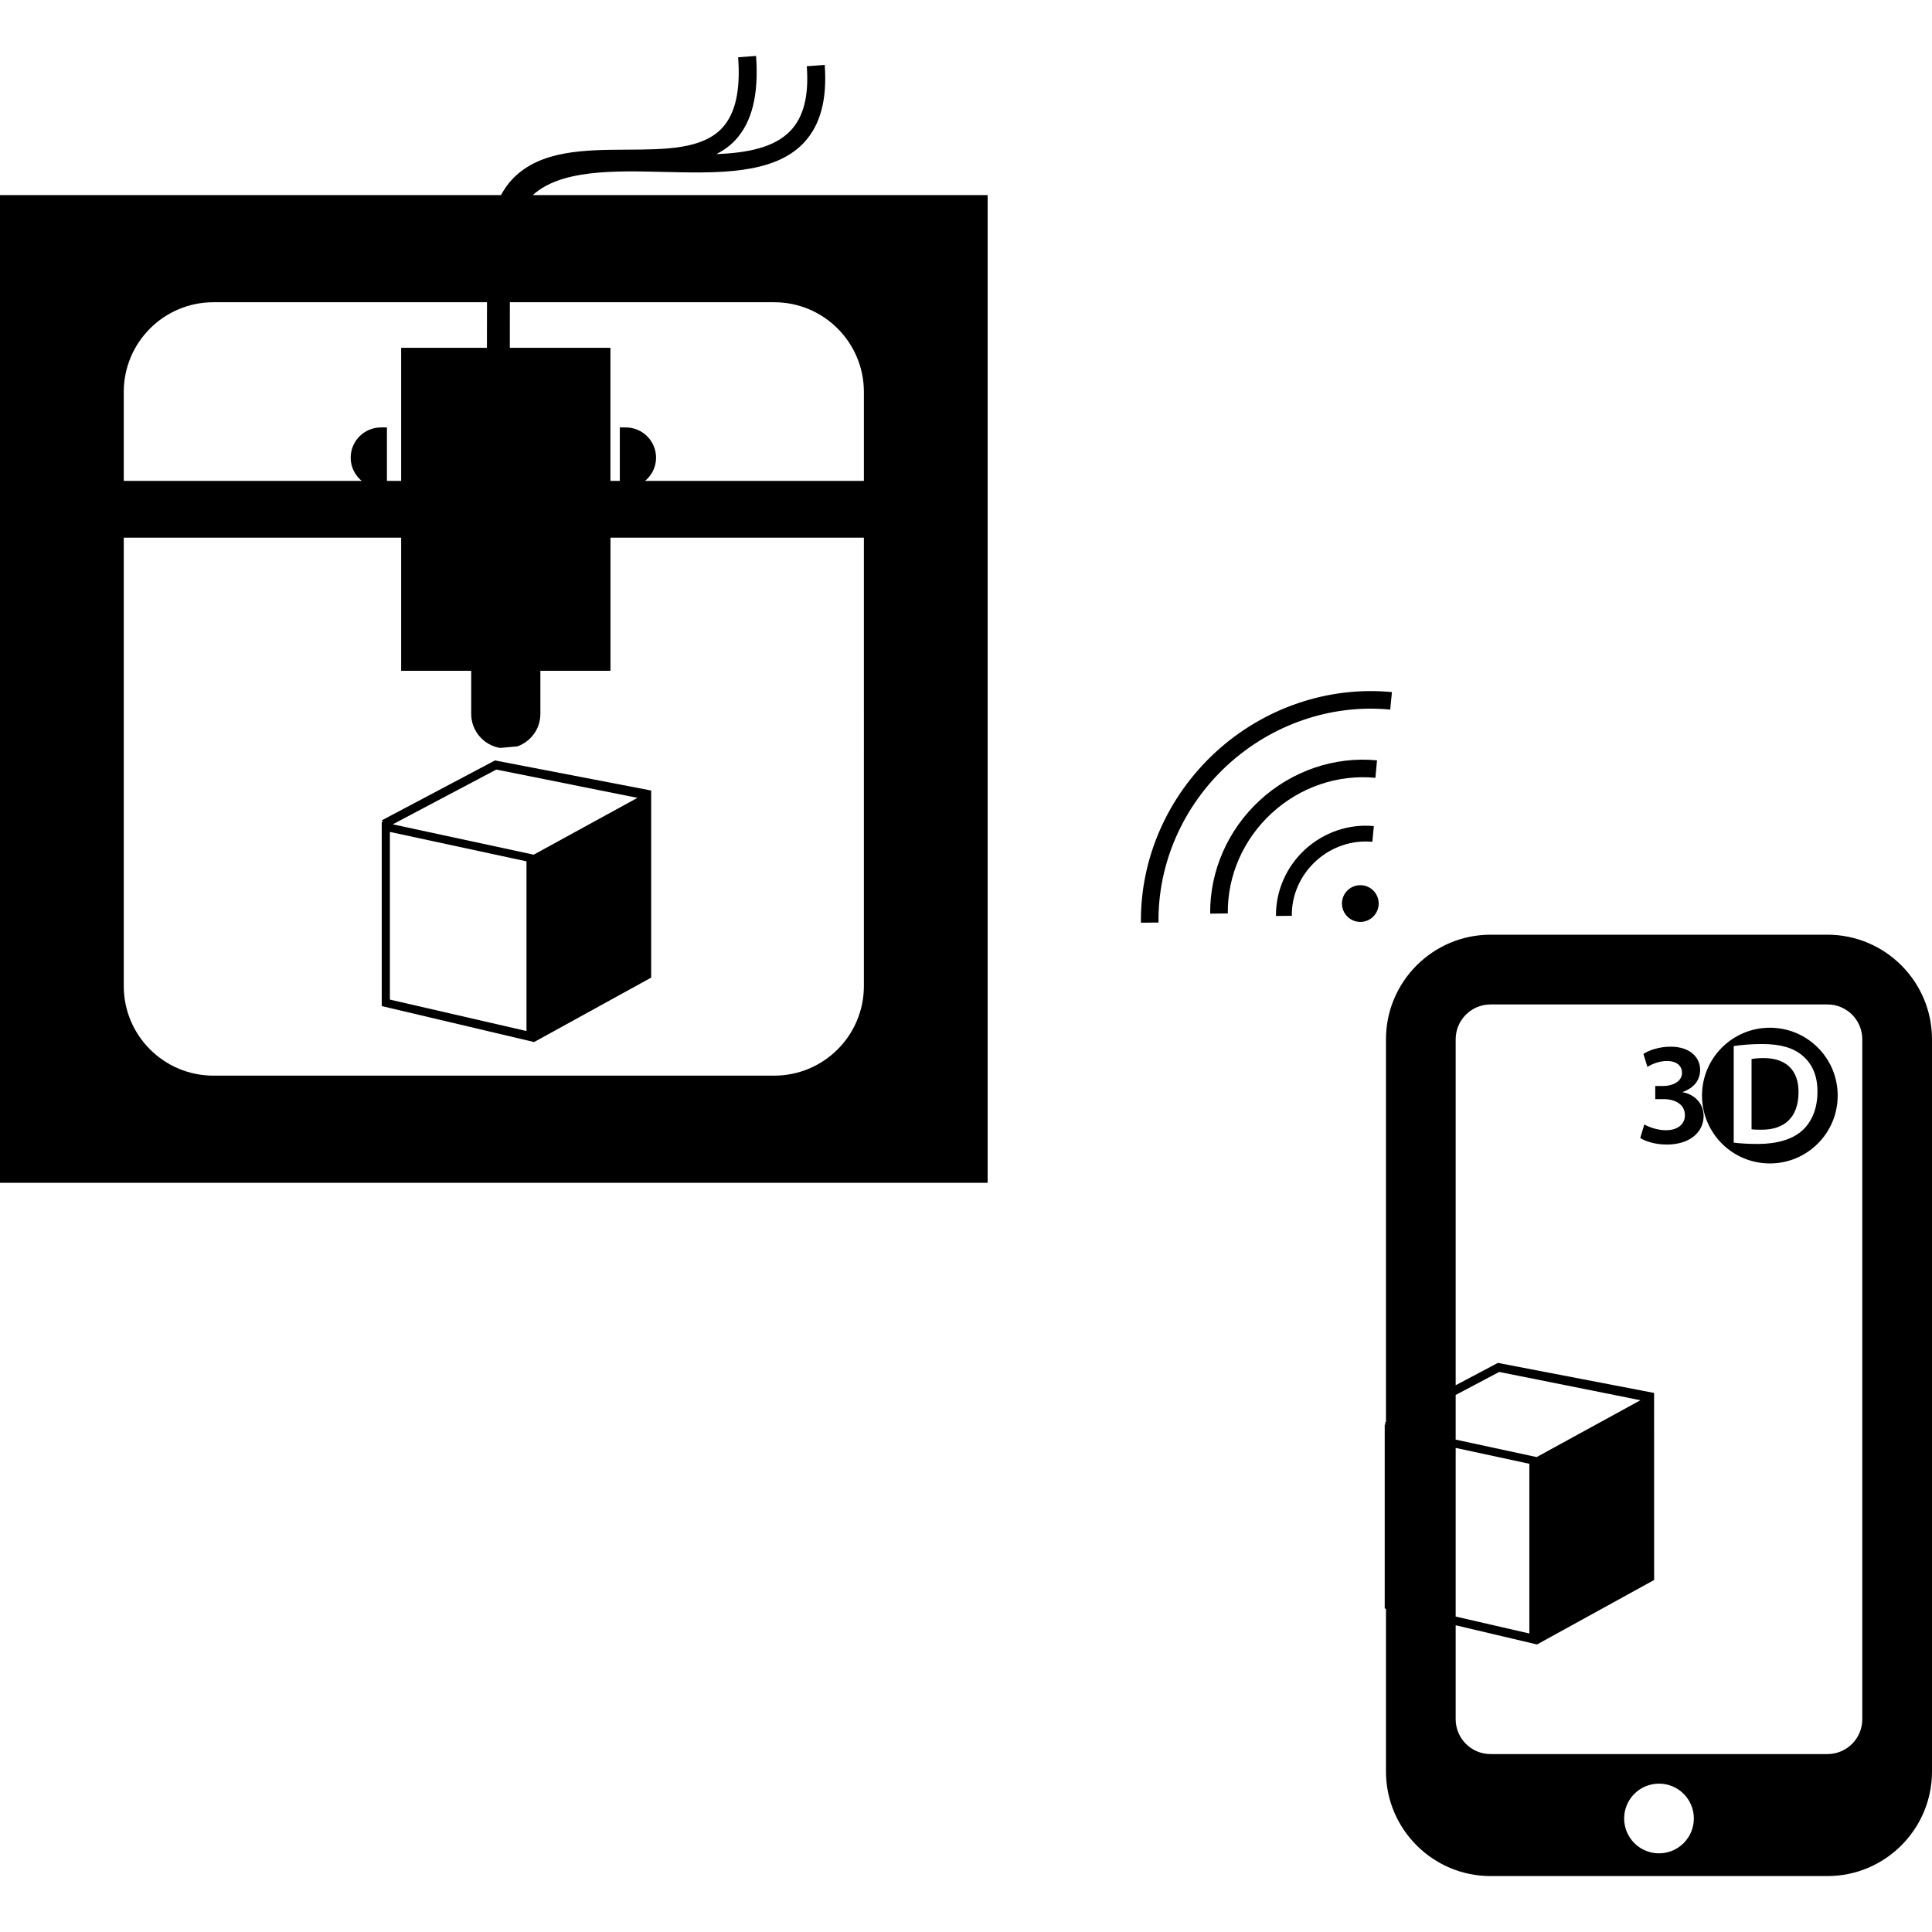 <?xml version="1.0" encoding="iso-8859-1"?>
<!-- Generator: Adobe Illustrator 16.0.0, SVG Export Plug-In . SVG Version: 6.00 Build 0)  -->
<!DOCTYPE svg PUBLIC "-//W3C//DTD SVG 1.1//EN" "http://www.w3.org/Graphics/SVG/1.1/DTD/svg11.dtd">
<svg version="1.1" id="Capa_1" xmlns="http://www.w3.org/2000/svg" xmlns:xlink="http://www.w3.org/1999/xlink" x="0px" y="0px"
	 width="55.434px" height="55.433px" viewBox="0 0 55.434 55.433" style="enable-background:new 0 0 55.434 55.433;"
	 xml:space="preserve">
<g>
	<g>
		<path d="M10.958,23.536l0.028,0.054l-0.033-0.006v5.283l4.372,1.032l3.359-1.849v-5.368l-4.482-0.863L10.958,23.536z
			 M15.106,29.583l-3.919-0.902v-4.811l3.919,0.844V29.583z M18.291,22.892l-2.978,1.631l-4.044-0.871l2.971-1.571L18.291,22.892z"
			/>
		<path d="M19.044,4.933c1.548,0.038,3.149,0.076,4.011-0.827c0.482-0.508,0.682-1.242,0.608-2.244L23.149,1.9
			c0.063,0.85-0.091,1.455-0.468,1.851c-0.46,0.484-1.229,0.635-2.126,0.671c0.202-0.105,0.388-0.234,0.546-0.405
			c0.479-0.519,0.673-1.308,0.592-2.412l-0.514,0.038C21.25,2.598,21.1,3.26,20.723,3.669c-0.568,0.614-1.622,0.62-2.739,0.625
			c-1.213,0.007-2.468,0.015-3.261,0.823c-0.138,0.139-0.25,0.303-0.35,0.481H0v28.339h28.338V5.598H15.286
			C16.091,4.867,17.589,4.897,19.044,4.933z M3.551,11.246c0-1.422,1.152-2.574,2.574-2.574h7.848
			c-0.001,0.393-0.002,0.841-0.002,1.308H11.51v3.818h-0.408v-1.534h-0.171c-0.48,0-0.869,0.389-0.869,0.869
			c0,0.268,0.124,0.506,0.316,0.665H3.551V11.246z M24.787,28.291c0,1.422-1.152,2.572-2.574,2.572H6.125
			c-1.422,0-2.574-1.15-2.574-2.572V15.427h7.959v3.819h2.01v1.237c0,0.491,0.357,0.896,0.825,0.977l0.499-0.044
			c0.385-0.137,0.661-0.5,0.661-0.933v-1.237h2.011v-3.819h7.271V28.291z M22.213,8.672c1.422,0,2.574,1.152,2.574,2.574v2.552
			h-6.279c0.192-0.159,0.316-0.397,0.316-0.665c0-0.48-0.39-0.869-0.869-0.869h-0.171v1.534h-0.269V9.98h-2.887
			c0-0.468,0-0.916,0.001-1.308H22.213z"/>
		<path d="M52.434,26.819h-9.667c-1.653,0-3,1.347-3,3v10.983l-0.032,0.018l0.028,0.055l-0.032-0.007v5.283l0.036,0.009v4.669
			c0,1.654,1.347,3,3,3h9.667c1.654,0,3-1.346,3-3v-21.01C55.434,28.164,54.088,26.819,52.434,26.819z M41.767,41.544L43.881,42
			v4.869l-2.114-0.486V41.544z M41.767,41.306v-1.281l1.249-0.661l4.053,0.812l-2.979,1.631L41.767,41.306z M47.601,53.177
			c-0.553,0-1-0.448-1-1c0-0.553,0.447-1,1-1c0.552,0,1,0.447,1,1C48.601,52.729,48.152,53.177,47.601,53.177z M53.434,49.329
			c0,0.552-0.447,1-1,1h-9.667c-0.551,0-1-0.448-1-1v-2.696l2.334,0.551l3.36-1.85l-0.001-5.367l-4.481-0.862l-1.212,0.641v-9.926
			c0-0.552,0.449-1,1-1h9.667c0.553,0,1,0.448,1,1V49.329z"/>
		<path d="M48.281,31.339v-0.008c0.334-0.117,0.5-0.351,0.5-0.635c0-0.355-0.287-0.664-0.847-0.664c-0.325,0-0.627,0.102-0.78,0.209
			l0.115,0.372c0.113-0.075,0.336-0.171,0.557-0.171c0.297,0,0.435,0.154,0.435,0.338c0,0.271-0.301,0.38-0.539,0.38h-0.229v0.376
			h0.238c0.313,0,0.613,0.139,0.613,0.459c0.005,0.213-0.154,0.434-0.547,0.434c-0.26,0-0.514-0.104-0.618-0.166l-0.116,0.389
			c0.146,0.096,0.43,0.188,0.76,0.188c0.672,0,1.058-0.363,1.058-0.822C48.879,31.649,48.611,31.399,48.281,31.339z"/>
		<path d="M50.781,29.488c-1.074,0-1.946,0.872-1.946,1.947c0,1.076,0.872,1.947,1.946,1.947c1.076,0,1.947-0.871,1.947-1.947
			C52.729,30.361,51.859,29.488,50.781,29.488z M51.71,32.438c-0.28,0.255-0.728,0.385-1.272,0.385
			c-0.302,0-0.527-0.017-0.693-0.038v-2.77c0.226-0.037,0.514-0.059,0.818-0.059c0.525,0,0.889,0.109,1.147,0.326
			c0.271,0.223,0.438,0.557,0.438,1.036C52.148,31.821,51.979,32.196,51.71,32.438z"/>
		<path d="M50.607,30.359c-0.162,0-0.279,0.012-0.351,0.029v2.013c0.071,0.013,0.181,0.013,0.284,0.013
			c0.668,0.004,1.064-0.363,1.064-1.076C51.609,30.714,51.251,30.359,50.607,30.359z"/>
		<circle cx="39.031" cy="25.925" r="0.527"/>
		<path d="M39.51,21.816c-1.217-0.118-2.441,0.3-3.361,1.145c-0.92,0.846-1.438,2.031-1.426,3.254l0.506-0.006
			c-0.014-1.08,0.445-2.129,1.26-2.877c0.814-0.749,1.898-1.118,2.975-1.014L39.51,21.816z"/>
		<path d="M39.419,23.703c-0.714-0.069-1.433,0.176-1.974,0.671c-0.539,0.496-0.842,1.191-0.834,1.908l0.455-0.005
			c-0.009-0.589,0.242-1.16,0.688-1.569c0.443-0.408,1.035-0.61,1.622-0.554L39.419,23.703z"/>
		<path d="M39.889,20.36l0.049-0.502c-1.83-0.176-3.675,0.452-5.059,1.723c-1.383,1.271-2.164,3.055-2.143,4.894l0.504-0.005
			c-0.02-1.696,0.701-3.342,1.979-4.517C36.499,20.778,38.199,20.197,39.889,20.36z"/>
	</g>
</g>
<g>
</g>
<g>
</g>
<g>
</g>
<g>
</g>
<g>
</g>
<g>
</g>
<g>
</g>
<g>
</g>
<g>
</g>
<g>
</g>
<g>
</g>
<g>
</g>
<g>
</g>
<g>
</g>
<g>
</g>
</svg>
